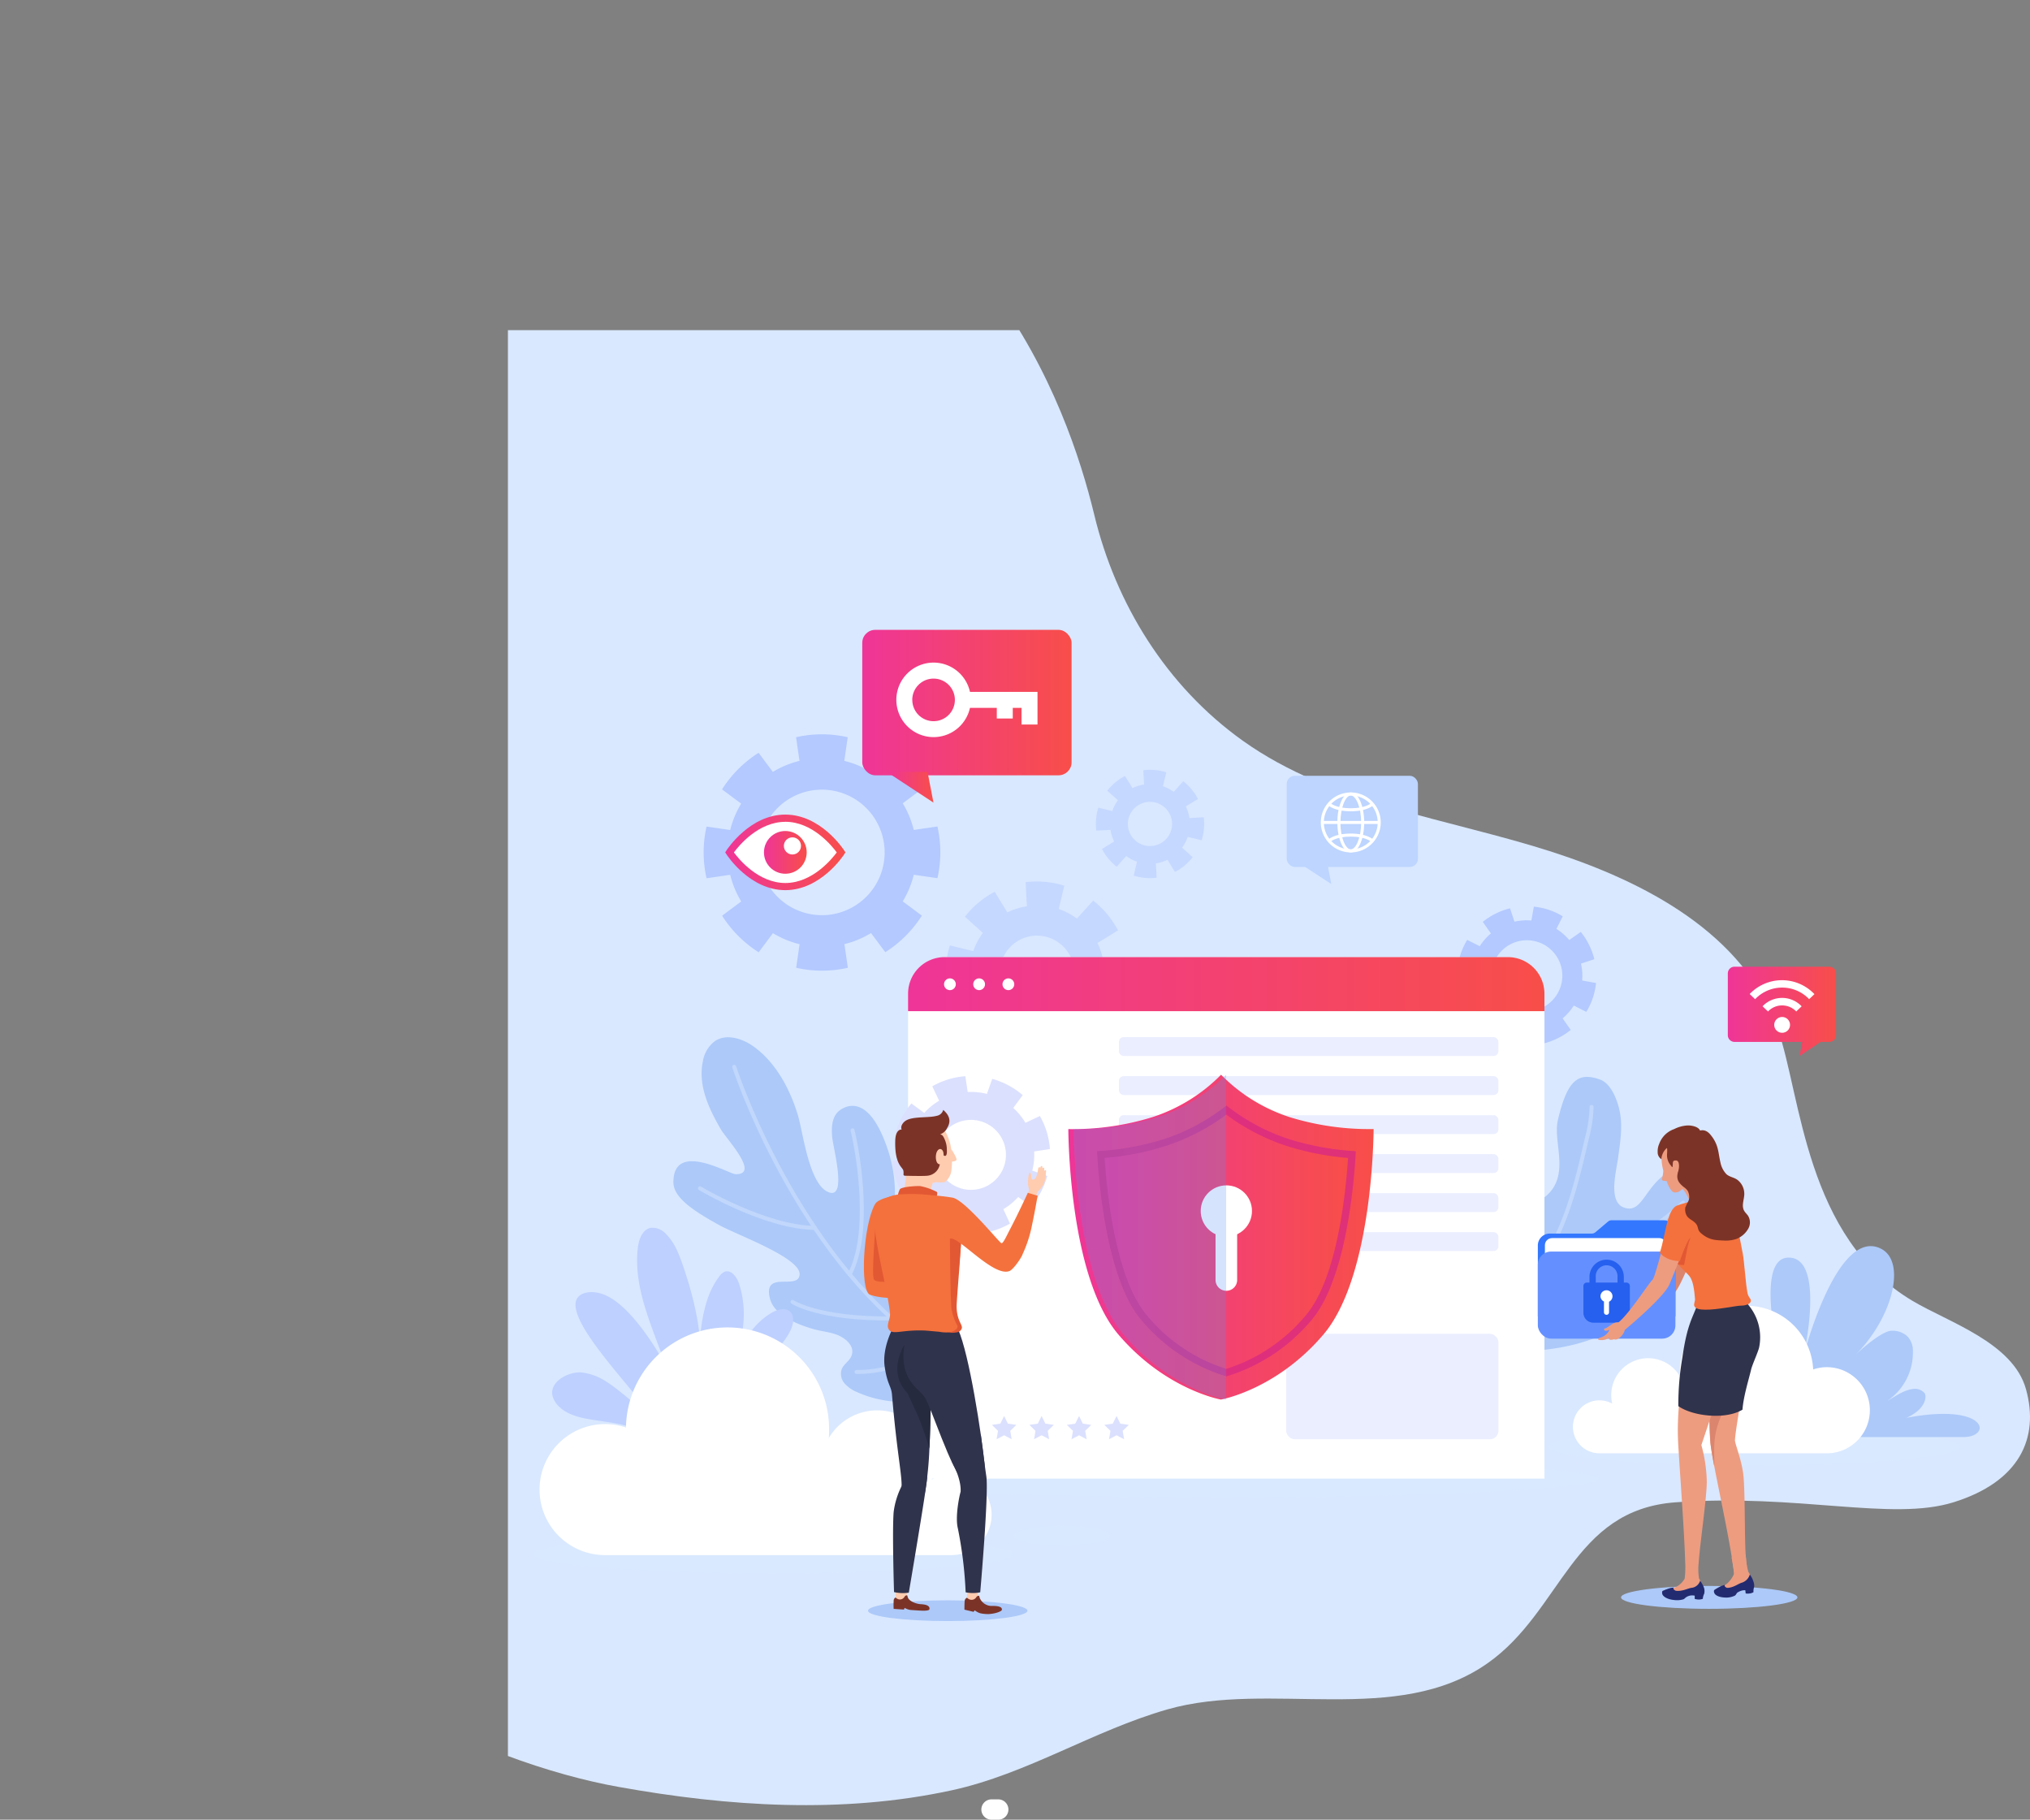 <svg xmlns="http://www.w3.org/2000/svg" xmlns:xlink="http://www.w3.org/1999/xlink" viewBox="0 0 499.74 447.89"><rect x="0" y="0" width="499.74" height="447.89" fill="#808080" stroke="none"/><defs><style>.cls-1,.cls-9{fill:none;}.cls-2{isolation:isolate;}.cls-3{clip-path:url(#clip-path);}.cls-4,.cls-5{fill:#d9e8ff;}.cls-13,.cls-5{opacity:0.55;}.cls-18,.cls-5{mix-blend-mode:multiply;}.cls-11,.cls-6{fill:#b3c9ff;}.cls-6{opacity:0.5;}.cls-7{fill:#acc9f9;}.cls-18,.cls-8{opacity:0.25;}.cls-9{stroke:#fff;stroke-linecap:round;stroke-linejoin:round;}.cls-10{fill:#bdd0ff;}.cls-12{fill:#fff;}.cls-13,.cls-14{fill:#dbe0fe;}.cls-15{fill:url(#linear-gradient);}.cls-16{fill:#d62984;opacity:0.75;}.cls-17{fill:url(#linear-gradient-2);}.cls-18{fill:#5890f4;}.cls-19{fill:url(#linear-gradient-3);}.cls-20{fill:#ffccb0;}.cls-21{fill:#7c3327;}.cls-22{fill:#f4713d;}.cls-23{fill:#e25833;}.cls-24{fill:#30334c;}.cls-25{fill:#262a3f;}.cls-26{fill:#db856e;}.cls-27{fill:#37f;}.cls-28{fill:#6490ff;}.cls-29{fill:#2660ef;}.cls-30{fill:#ed9c80;}.cls-31{fill:#222b70;}.cls-32{fill:url(#linear-gradient-4);}.cls-33{fill:url(#linear-gradient-5);}.cls-34{fill:url(#linear-gradient-6);}.cls-35{clip-path:url(#clip-path-2);}.cls-36{fill:#bdd5ff;}.cls-37{fill:url(#linear-gradient-7);}.cls-38{fill:url(#linear-gradient-8);}</style><clipPath id="clip-path"><rect class="cls-1" x="125.04" y="81.26" width="596.26" height="381.69"/></clipPath><linearGradient id="linear-gradient" x1="104.2" y1="304.53" x2="179.39" y2="304.53" gradientTransform="matrix(-1, 0, 0, 1, 442.44, 0)" gradientUnits="userSpaceOnUse"><stop offset="0" stop-color="#f84e49"/><stop offset="1" stop-color="#ef3598"/></linearGradient><linearGradient id="linear-gradient-2" x1="110.59" y1="305.64" x2="170.51" y2="305.64" xlink:href="#linear-gradient"/><linearGradient id="linear-gradient-3" x1="62.19" y1="242.26" x2="218.91" y2="242.26" xlink:href="#linear-gradient"/><linearGradient id="linear-gradient-4" x1="234.32" y1="209.8" x2="263.91" y2="209.8" xlink:href="#linear-gradient"/><linearGradient id="linear-gradient-5" x1="243.85" y1="209.8" x2="254.38" y2="209.8" xlink:href="#linear-gradient"/><linearGradient id="linear-gradient-6" x1="-9.59" y1="248.93" x2="17.04" y2="248.93" xlink:href="#linear-gradient"/><clipPath id="clip-path-2"><polyline class="cls-1" points="438.72 252.26 423.72 238 438.72 238 453.71 238 438.72 252.26"/></clipPath><linearGradient id="linear-gradient-7" x1="178.65" y1="172.93" x2="230.17" y2="172.93" gradientTransform="matrix(1, 0, 0, -1, 33.63, 345.86)" xlink:href="#linear-gradient"/><linearGradient id="linear-gradient-8" x1="212.64" y1="193.78" x2="224.13" y2="193.78" xlink:href="#linear-gradient"/></defs><title>Asset 3</title><g class="cls-2"><g id="Layer_2" data-name="Layer 2"><g id="OBJECTS"><g class="cls-3"><path class="cls-4" d="M172.33,24.77c69,15.87,90.3,74,97.07,102,5.24,21.74,17.65,42.07,36.55,55.55,22.08,15.75,50.88,19.2,76.16,27.37,22.48,7.27,47.33,19.94,55.58,43.71,5.76,16.59,6.74,51.1,33.13,66.79,8.88,5.28,24.75,10.27,27.93,21.73,3.35,12.06-1.59,22.79-17.86,27.85-15.21,4.73-38.09-2.18-68.38,0-25.54,1.84-27.93,26.65-46.23,39.56-22.39,15.81-53.64,4.19-78.88,11.41-18.29,5.23-34.53,15.89-53.12,19.92-26.95,5.85-55.1,4-82-.84-32.29-5.77-89.75-29.64-117-83.52-19-20-68.68-262.39,0-327.31,19.84-18.75,88-34.9,114.16-27"/></g><ellipse class="cls-5" cx="431.95" cy="356.07" rx="50.81" ry="4.68"/><ellipse class="cls-5" cx="300.46" cy="363.93" rx="93.16" ry="4.68"/><ellipse class="cls-5" cx="190.36" cy="382.61" rx="59.2" ry="4.68"/><ellipse class="cls-5" cx="261.4" cy="377.98" rx="11.84" ry="2.48"/><path class="cls-6" d="M238.94,241.88a16.42,16.42,0,0,0,1.5,4.82l-5.06,3.1a22.56,22.56,0,0,0,6.12,7.34l4-4.42a16.42,16.42,0,0,0,4.47,2.35l-1.39,5.77a22.43,22.43,0,0,0,9.52.86l-.32-5.93a16.42,16.42,0,0,0,4.82-1.5l3.1,5.06a22.56,22.56,0,0,0,7.34-6.12l-4.42-4a16.42,16.42,0,0,0,2.35-4.47l5.77,1.39a22.43,22.43,0,0,0,.86-9.52l-5.93.32a16.42,16.42,0,0,0-1.5-4.82l5.06-3.1a22.56,22.56,0,0,0-6.12-7.34l-4,4.42a16.42,16.42,0,0,0-4.47-2.35L262,218a22.44,22.44,0,0,0-9.52-.86l.32,5.93a16.42,16.42,0,0,0-4.82,1.5l-3.1-5.06a22.56,22.56,0,0,0-7.34,6.12l4.42,4a16.42,16.42,0,0,0-2.35,4.47l-5.77-1.39a22.43,22.43,0,0,0-.86,9.52Zm7.22-3.28a9.17,9.17,0,1,1,8.3,10A9.17,9.17,0,0,1,246.16,238.6Z"/><path class="cls-6" d="M273.39,204.26a9.74,9.74,0,0,0,.89,2.86l-3,1.84a13.39,13.39,0,0,0,3.63,4.36l2.35-2.62a9.74,9.74,0,0,0,2.65,1.39l-.82,3.43a13.32,13.32,0,0,0,5.65.51l-.19-3.52a9.75,9.75,0,0,0,2.86-.89l1.84,3a13.39,13.39,0,0,0,4.36-3.63L291,208.64a9.75,9.75,0,0,0,1.39-2.65l3.43.82a13.32,13.32,0,0,0,.51-5.65l-3.52.19a9.75,9.75,0,0,0-.89-2.86l3-1.84a13.39,13.39,0,0,0-3.63-4.36l-2.35,2.62a9.75,9.75,0,0,0-2.65-1.39l.82-3.43a13.32,13.32,0,0,0-5.65-.51l.19,3.52a9.75,9.75,0,0,0-2.86.89l-1.84-3a13.39,13.39,0,0,0-4.36,3.63l2.62,2.35a9.75,9.75,0,0,0-1.39,2.65l-3.43-.82a13.32,13.32,0,0,0-.51,5.65Zm4.29-1.95a5.44,5.44,0,1,1,4.93,5.91A5.44,5.44,0,0,1,277.68,202.31Z"/><path class="cls-7" d="M228.81,318.82c-2.81-3.52-5.7-7.21-6.61-11.61-.84-4.08-2-8.55-1.9-12.72a33.74,33.74,0,0,0-2-12.27c-4.32-12.34-9.47-10.31-11.3-9.12s-2.44,3.36-2.14,6.72c.24,2.7,3.66,15.07-.67,13.7-5-1.58-6.47-14.74-7.76-19-1.92-6.42-5.47-13.09-11-17-2.75-1.94-6.59-3.13-9.4-1.29a7.78,7.78,0,0,0-3,5c-1.24,5.94,1.47,11.61,4.36,16.63C178.52,280,187.4,289.25,181,289c-1.53-.05-15.26-8.3-15.22,2,0,3.63,4.47,6.8,11.39,10.6,4.32,2.37,19.92,8,19.68,12.08s-9.17-1.26-7.29,6c1.05,4.06,6.84,6.36,10.71,7.46,1.84.52,3.78.68,5.58,1.32,2.14.76,4.91,2.91,3.67,5.48-.54,1.13-1.78,1.81-2.28,3a3.56,3.56,0,0,0,.67,3.56,8.24,8.24,0,0,0,3.1,2.15c7.4,3.37,16.11,3,23.83.43s14.62-7.11,21.14-12"/><g class="cls-8"><path class="cls-9" d="M180.74,262.59s13.68,42.08,43.18,65.71"/><path class="cls-9" d="M172.33,292.49s16,9.59,28.26,9.74"/><path class="cls-9" d="M209.88,278.21c1.61,6.68,4.56,25.53-.72,35.46"/><path class="cls-9" d="M195.11,320.45s6.36,4.25,24.37,4.06"/><path class="cls-9" d="M210.86,337.68s9.37.47,16.93-5.34"/></g><path class="cls-10" d="M171,345.48c3.26-11.22.84-23.31-3-34.34-.92-2.65-2-5.36-4-7.35a4.45,4.45,0,0,0-3.82-1.57c-2.06.42-2.93,2.88-3.17,5-1.47,13.22,7.24,25.34,9.45,38.46"/><path class="cls-10" d="M180.27,339.84a34.41,34.41,0,0,1,3.11-9.64,17.05,17.05,0,0,1,6.9-7.26c1.33-.7,3.11-1.12,4.23-.12s.84,3.12.11,4.6c-4,8.12-14.23,11.76-18.11,19.94"/><path class="cls-10" d="M175.55,346.47a70.76,70.76,0,0,0,6.39-14.76c1.4-5.19,1.7-10.8-.05-15.88-.54-1.57-1.88-3.36-3.45-2.82a3.14,3.14,0,0,0-1.37,1.17c-2.92,3.84-4,8.75-4.57,13.54s-.54,9.66-1.6,14.37a4,4,0,0,1-.85,2,1.51,1.51,0,0,1-1.94.3,2.05,2.05,0,0,1-.6-1c-.67-2.1-11.07-23.7-20.5-25.21a7.16,7.16,0,0,0-2.31-.08c-11.82,2,14.81,26.66,15,30.34-9.63-8.26-11.67-9.78-16.06-10.57-3.38-.61-9.27,2.39-7.33,6.52,1.34,2.86,4.68,4.14,7.78,4.75,3.38.67,6.86.89,10.17,1.83s6.58,2.76,8.27,5.76"/><path class="cls-7" d="M378.19,296c9.51-5,3.91-14.25,5.32-20.28,2.32-9.93,5-11.92,10.39-10,2.66.95,4.14,4.81,4.73,7.31.94,4,.23,8.09-.31,12.07-.47,3.43-2.51,10.86,1.59,12.17s4.73-4.12,9.7-8.06c2.23-1.77,8.26-2.51,9.59,1.88,2.37,7.81-1.31,11.53-19.79,21.88-3.15,1.76-10,3.62-9.57,5.39s5.2-.35,8.76.86c5.74,2,3.15,5.57,1.13,6.74-16.07,9.28-29.12,5.2-35.4,8.1-2.73,1.26-4.54,3.88-6.68,6-4.73,4.69-6.51,3.86-13.17,3.69A16.8,16.8,0,0,1,333.67,340c-1.19-1.06-2.23-2.65-1.7-4.15a4.52,4.52,0,0,1,2.08-2.12c6-3.71,13.06-5.32,19.2-8.79a36.32,36.32,0,0,0,17.7-25.35"/><g class="cls-8"><path class="cls-9" d="M391.81,272.45a32.42,32.42,0,0,1-1.15,7.73c-2,8.63-4,17.36-8,25.28-5.21,10.36-13.49,18.82-21.88,26.83-3,2.82-6,5.66-9.78,7.27"/><path class="cls-9" d="M414.35,296c-9.41,9.28-22.59,13.64-35.54,16.3"/><path class="cls-9" d="M393.63,324.07c-7.25,1.47-21.7,4.75-28,3.5"/></g><path class="cls-11" d="M179.76,204.3l-5.82-.85a28.52,28.52,0,0,0,0,12.72l5.82-.85a23.08,23.08,0,0,0,2.72,6.56l-4.71,3.51a29.22,29.22,0,0,0,9,9l3.51-4.71a23.08,23.08,0,0,0,6.56,2.72L196,238.2a28.52,28.52,0,0,0,12.72,0l-.85-5.82a23.08,23.08,0,0,0,6.56-2.72l3.51,4.71a29.22,29.22,0,0,0,9-9l-4.71-3.51a23.09,23.09,0,0,0,2.72-6.56l5.82.85a28.52,28.52,0,0,0,0-12.72l-5.82.85a23.09,23.09,0,0,0-2.72-6.56l4.71-3.51a29.22,29.22,0,0,0-9-9L214.4,190a23.08,23.08,0,0,0-6.56-2.72l.85-5.82a28.52,28.52,0,0,0-12.72,0l.85,5.82a23.08,23.08,0,0,0-6.56,2.72l-3.51-4.71a29.22,29.22,0,0,0-9,9l4.71,3.51A23.08,23.08,0,0,0,179.76,204.3Zm7.12,5.51a15.45,15.45,0,1,1,15.45,15.45A15.45,15.45,0,0,1,186.88,209.81Z"/><path class="cls-11" d="M364.28,232.9l-3.09-1.56a16.81,16.81,0,0,0-2.38,7.11l3.41.61a13.6,13.6,0,0,0,.29,4.17l-3.29,1.08a17.22,17.22,0,0,0,3.34,6.71l2.84-2a13.6,13.6,0,0,0,3.16,2.75L367,254.87a16.8,16.8,0,0,0,7.11,2.38l.61-3.41a13.6,13.6,0,0,0,4.17-.29l1.08,3.29a17.22,17.22,0,0,0,6.71-3.34l-2-2.84a13.6,13.6,0,0,0,2.75-3.16l3.09,1.56a16.81,16.81,0,0,0,2.38-7.11l-3.41-.61a13.6,13.6,0,0,0-.29-4.17l3.29-1.08a17.21,17.21,0,0,0-3.34-6.71l-2.84,2a13.6,13.6,0,0,0-3.16-2.75l1.56-3.09a16.8,16.8,0,0,0-7.11-2.38l-.61,3.41a13.6,13.6,0,0,0-4.17.29l-1.08-3.29a17.22,17.22,0,0,0-6.71,3.34l2,2.84A13.6,13.6,0,0,0,364.28,232.9Zm3.31,4.53a8.73,8.73,0,1,1,5.51,11A8.73,8.73,0,0,1,367.59,237.43Z"/><path class="cls-12" d="M223.54,235.58H380.25a0,0,0,0,1,0,0V354.9a9,9,0,0,1-9,9H232.58a9,9,0,0,1-9-9V235.58a0,0,0,0,1,0,0Z" transform="translate(603.79 599.53) rotate(-180)"/><rect class="cls-13" x="316.63" y="328.3" width="52.25" height="25.95" rx="2.08" ry="2.08" transform="translate(685.51 682.55) rotate(-180)"/><rect class="cls-13" x="275.46" y="255.27" width="93.42" height="4.65" rx="1.17" ry="1.17" transform="translate(644.33 515.19) rotate(-180)"/><rect class="cls-13" x="275.46" y="264.87" width="93.42" height="4.65" rx="1.17" ry="1.17" transform="translate(644.33 534.39) rotate(-180)"/><rect class="cls-13" x="275.46" y="274.47" width="93.42" height="4.65" rx="1.17" ry="1.17" transform="translate(644.33 553.6) rotate(-180)"/><rect class="cls-13" x="275.46" y="284.08" width="93.42" height="4.65" rx="1.17" ry="1.17" transform="translate(644.33 572.8) rotate(-180)"/><rect class="cls-13" x="275.46" y="293.68" width="93.42" height="4.65" rx="1.17" ry="1.17" transform="translate(644.33 592) rotate(-180)"/><rect class="cls-13" x="275.46" y="303.28" width="93.42" height="4.65" rx="1.17" ry="1.17" transform="translate(644.33 611.2) rotate(-180)"/><polygon class="cls-14" points="274.87 348.52 273.94 350.41 271.86 350.71 273.37 352.18 273.01 354.25 274.87 353.27 276.73 354.25 276.38 352.18 277.88 350.71 275.8 350.41 274.87 348.52"/><polygon class="cls-14" points="265.64 348.52 264.71 350.41 262.63 350.71 264.14 352.18 263.79 354.25 265.64 353.27 267.51 354.25 267.15 352.18 268.65 350.71 266.57 350.41 265.64 348.52"/><polygon class="cls-14" points="256.42 348.52 255.49 350.41 253.41 350.71 254.91 352.18 254.56 354.25 256.42 353.27 258.28 354.25 257.92 352.18 259.43 350.71 257.35 350.41 256.42 348.52"/><polygon class="cls-14" points="247.19 348.52 246.26 350.41 244.18 350.71 245.69 352.18 245.33 354.25 247.19 353.27 249.05 354.25 248.7 352.18 250.2 350.71 248.12 350.41 247.19 348.52"/><polygon class="cls-14" points="237.97 348.52 237.04 350.41 234.96 350.71 236.46 352.18 236.11 354.25 237.97 353.27 239.83 354.25 239.47 352.18 240.98 350.71 238.9 350.41 237.97 348.52"/><path class="cls-15" d="M283.6,275a41.76,41.76,0,0,0,17-10.47,41.76,41.76,0,0,0,17,10.47,66.4,66.4,0,0,0,20.55,2.9s0,36.05-12.36,50.58c-11.61,13.64-25.23,16-25.23,16s-13.62-2.4-25.23-16C263,314,263,277.91,263,277.91A66.4,66.4,0,0,0,283.6,275Z"/><path class="cls-16" d="M301.9,338.78a43.86,43.86,0,0,0,21-13.92c7.64-9,10.25-29.64,10.87-41.51a67.65,67.65,0,0,1-16.56-3,50.25,50.25,0,0,1-15.29-8.24,50.22,50.22,0,0,1-15.29,8.24,67.67,67.67,0,0,1-16.56,3c.62,11.86,3.22,32.52,10.87,41.51A43.86,43.86,0,0,0,301.9,338.78Z"/><path class="cls-17" d="M301.89,336.93a41.72,41.72,0,0,0,19.61-13.23c7-8.23,9.6-26.9,10.35-38.69a67.77,67.77,0,0,1-15.24-3,52,52,0,0,1-14.72-7.66A52,52,0,0,1,287.17,282a67.83,67.83,0,0,1-15.23,3c.75,11.8,3.36,30.48,10.34,38.69A41.73,41.73,0,0,0,301.89,336.93Z"/><circle class="cls-12" cx="301.9" cy="298.07" r="6.31"/><path class="cls-12" d="M301.9,317.71h0a2.66,2.66,0,0,0,2.66-2.66V300.49a2.66,2.66,0,0,0-2.66-2.66h0a2.66,2.66,0,0,0-2.66,2.66V315A2.66,2.66,0,0,0,301.9,317.71Z"/><path class="cls-18" d="M284.85,275a41.76,41.76,0,0,0,17-10.47v80s-13.62-2.4-25.23-16C264.3,314,264.3,277.91,264.3,277.91A66.4,66.4,0,0,0,284.85,275Z"/><path class="cls-19" d="M232.58,235.58H371.21a9,9,0,0,1,9,9v4.31H223.54v-4.31A9,9,0,0,1,232.58,235.58Z"/><circle class="cls-12" cx="248.24" cy="242.26" r="1.45"/><circle class="cls-12" cx="241.04" cy="242.26" r="1.45"/><circle class="cls-12" cx="233.85" cy="242.26" r="1.45"/><path class="cls-7" d="M446.5,353.71h36.83c7.19,0,6-8.52-14-4.73,4.9-2.24,4.93-5.24,4.52-6a3.12,3.12,0,0,0-2.61-1.14c-2.54.22-4.47,1.78-6.7,3a14.31,14.31,0,0,0,6.37-12.24,5.08,5.08,0,0,0-1.3-3.63,5.38,5.38,0,0,0-4.33-1.39c-2.7.54-7.66,5-9.63,7,10.07-9.27,13.91-23.87,7.46-27.2-10.86-5.61-19.06,26.16-19.06,26.16s5.4-23.87-3.66-24-1.69,27.73-1.69,27.73"/><path class="cls-12" d="M148.95,350.51a16.07,16.07,0,0,1,5.15.85,25,25,0,0,1,50,.74c0,.63,0,1.26-.08,1.88a13.82,13.82,0,0,1,25.37,10.19,9.92,9.92,0,1,1,4.82,18.6H148.95a16.12,16.12,0,0,1,0-32.25Z"/><path class="cls-12" d="M449.75,336.51a10.57,10.57,0,0,0-3.39.56,16.43,16.43,0,0,0-32.84.48c0,.42,0,.83.05,1.23a9.09,9.09,0,0,0-16.68,6.7,6.52,6.52,0,1,0-3.17,12.23h56a10.6,10.6,0,0,0,0-21.2Z"/><path class="cls-14" d="M223.53,285.14l-3.89.59a19.06,19.06,0,0,0,2.48,8.13l3.55-1.68a15.43,15.43,0,0,0,3,3.66L226.37,299a19.53,19.53,0,0,0,7.5,4l1.32-3.7a15.43,15.43,0,0,0,4.72.46l.59,3.89a19.06,19.06,0,0,0,8.13-2.48L247,297.62a15.42,15.42,0,0,0,3.66-3l3.16,2.33a19.52,19.52,0,0,0,4-7.5l-3.7-1.32a15.43,15.43,0,0,0,.46-4.72l3.89-.59a19.06,19.06,0,0,0-2.48-8.13l-3.55,1.68a15.42,15.42,0,0,0-3-3.66l2.33-3.16a19.53,19.53,0,0,0-7.5-4l-1.32,3.7a15.43,15.43,0,0,0-4.72-.46l-.59-3.89a19.06,19.06,0,0,0-8.13,2.48l1.68,3.55a15.42,15.42,0,0,0-3.66,3l-3.16-2.33a19.53,19.53,0,0,0-4,7.5l3.7,1.32A15.42,15.42,0,0,0,223.53,285.14Zm7.27,1.63a8.61,8.61,0,1,1,10.74,5.72A8.61,8.61,0,0,1,230.8,286.77Z"/><ellipse class="cls-7" cx="233.31" cy="396.45" rx="19.62" ry="2.55"/><path class="cls-20" d="M223.47,389.89s-.25,2.71-.35,3.4-2.31.59-2.54.22a19.49,19.49,0,0,1-.15-3.56"/><path class="cls-21" d="M220,394.08A14.74,14.74,0,0,0,220,396l2.54.17.15-.42a4,4,0,0,0,1.44.52l2.14.14c1.57.11,2.47,0,2.53-.31.24-1.14-1.64-1.22-2.12-1.25-1.4-.09-2.88-.85-3.16-1.59-.21-.53-.09-.66-.39-.58a.73.73,0,0,0-.46.35,1.29,1.29,0,0,1-1.37.63,1.54,1.54,0,0,1-.83-.47A.93.93,0,0,0,220,394.08Z"/><path class="cls-20" d="M240.78,390.77a20.81,20.81,0,0,1-.12,2.6c-.14.68-2.33.46-2.55.07a19.49,19.49,0,0,1,.05-3.57"/><path class="cls-21" d="M237.48,394.11c-.06.72-.06,2.08-.06,2.08l2.25.54.29-.38a3.94,3.94,0,0,0,1.32.72,8.83,8.83,0,0,0,2.13.21c1.86-.12,3.15-.71,3.21-1,.27-1.14-2.21-1-2.71-1a3.26,3.26,0,0,1-2.7-1.9c-.2-.54-.08-.66-.39-.59a.75.75,0,0,0-.48.34,1.34,1.34,0,0,1-1.43.61,1.61,1.61,0,0,1-.85-.49A.93.93,0,0,0,237.48,394.11Z"/><path class="cls-22" d="M227.24,314.25c-.22-.26-.36,2.79-3.43,4.34s-8.07.71-9.66.08c-2.5-1-1.67-17.09,1.25-22.27.68-1.21,3.34-1.81,5-2.15.46,4.37-1.22,15-3.69,19.52C216.81,314.6,227.24,314.25,227.24,314.25Z"/><path class="cls-23" d="M215.19,315c-.73-1,.36-12.2.3-13.93l3.44,6.25c-.61,2.56,1.95,7.06,5,7l.44.62C222.57,315.35,215.92,316,215.19,315Z"/><path class="cls-24" d="M228.8,356.55a84.77,84.77,0,0,1-1.09,10.82c-.47,2.4-5.9,1-5.77-1.17.19-3-1.15-8.54-2.35-22.91-.17-2.17-1.15-2.42-1.8-6.9s1.84-9.14,1.84-9.14l9.28-.6.13,13,0,4.41S229.12,350.17,228.8,356.55Z"/><path class="cls-24" d="M222,365.7a19.57,19.57,0,0,0-2,6.44c-.38,4.6.09,19.73.09,19.73a9.87,9.87,0,0,0,3.64.14s4.29-25.25,4.5-28.14S222,365.7,222,365.7Z"/><path class="cls-25" d="M228.8,356.55a80.87,80.87,0,0,0-3-8.47c-1.5-3.2-2.38-5.12-2.38-5.12-5.31-5.58-.57-12.26-.57-12.26s2.65,3.58,3,4,2,3.39,3.29,5.05l0,4.41S229.12,350.17,228.8,356.55Z"/><path class="cls-24" d="M236.48,367.18c.21-3.38-2.23-7.52-2.23-7.52s7.08-5.43,7.19-6.69c0,0,1,7.95,1.37,10.4.63,4.26-1.5,28.55-1.5,28.55a8.75,8.75,0,0,1-3.59,0,100.77,100.77,0,0,0-1.92-15.74C235.08,373.23,236.22,368,236.48,367.18Z"/><path class="cls-24" d="M235.88,327.24c2.77,6.17,5.77,26.08,6.49,33,.31,2.91-2.12,7.33-4.95,4.69-3.37-3.15-8.12-18.56-9.82-21.1s-8-4.88-3.71-17.79"/><path class="cls-20" d="M222.54,292.6a11.91,11.91,0,0,0,.42-4.44c-.33-1.88-1.46-5.28-1-7.82s3.63-4.66,7-4.33,4.38,3.58,4.95,5.47a19.44,19.44,0,0,1,.33,6.31,4.37,4.37,0,0,1-1.55,3.11c-.57.33-2.69-.11-3.07.3a10.12,10.12,0,0,0-.66,2.81"/><path class="cls-23" d="M221,294.75a4.53,4.53,0,0,1,.55-2.06c.48-.56,3.94-.82,5-.75a15.27,15.27,0,0,1,4.06,1.42c.36.25-.21,1.72-.21,1.72Z"/><path class="cls-21" d="M222.68,289.39s4.63.13,5.61,0a3.45,3.45,0,0,0,3.08-2.82c-1.13,0-1.22-2.39-.61-3.29s1.39-.35,1.49.5,0,.58.23.69.72.13.61-1.51a6.17,6.17,0,0,0-.62-2.72c-.42-.94-.65-.89-1-1.06a2.93,2.93,0,0,0,1.67-1.5c.94-1.47.82-3-.94-4.49a2,2,0,0,1-1.59,1.45c-2,.56-5.76.09-7.56,1.15-.77.45-1.45,1.45-1.08,2.23,0,0-1.49-.23-1.58,2.71-.18,6,1.84,6.5,2,7.42S222.21,289.18,222.68,289.39Z"/><path class="cls-22" d="M235.88,327.24c-.44.16-.83.42-1.29.56a8.85,8.85,0,0,1-3.34,0c-1.15-.1-2.29-.21-3.44-.3-6-.26-8,1.18-9-.27a1.67,1.67,0,0,1-.21-1.23c.21-1.32.64-1.77.47-3.1-.15-1.11-.35-2.44-.64-4-1-5.25-2.95-13.27-3.21-18.09-.38-6.9,6.63-6.84,6.63-6.84,10.3-.64,14.14,2.32,14.7,6.75,0,.31.07.65.09,1,.26,4.57-1,14-1.69,19.51C234.75,322.85,236.77,326.92,235.88,327.24Z"/><path class="cls-23" d="M236.27,327.65c-.43.37-1.7.48-3.47.33,1.59.12,3.24-.88,2.88-1.69a13.75,13.75,0,0,1-1.45-4.09c-.42-5.55-.31-21.27-.53-21,.25.49,1,1.19,2.95,1.65,0,4.59-.81,12.72-1.12,17.86S237.9,326.23,236.27,327.65Z"/><path class="cls-20" d="M257.51,288.18c0-.27-.37-.14-.46.08a1.53,1.53,0,0,0,0,.19c0-.44.06-.8,0-.89,0-.25-.34-.16-.45,0,0-.18,0-.31,0-.37,0-.33-.38-.19-.47.08a3.89,3.89,0,0,0-.08.45,2.23,2.23,0,0,0,0-.25c0-.27-.34-.2-.43,0a3.41,3.41,0,0,0-.1.52c0,.27-.12.56-.16.83s-.34,1.4-.91,1.51c-.88.18-.3-1.34-.92-1.7-.19-.11-.42,1.07-.44,1.74a7.44,7.44,0,0,0,0,1.4,9.41,9.41,0,0,1,.23,1.2,5.78,5.78,0,0,1-.3.87l2,.84a5.15,5.15,0,0,1,.54-1.49,5.6,5.6,0,0,0,1.62-2.37,9.83,9.83,0,0,0,.28-1.79S257.52,288.27,257.51,288.18Z"/><path class="cls-22" d="M255.44,294.29s-.68,4-1.36,7.14a30.9,30.9,0,0,1-2.36,7.31s0,0,0,.06c-.67,1.45-2.32,3.6-3.11,4-3.86,1.78-12.64-8.57-14.67-7.92-4.16,1.11-7.26-10.79-7.26-10.79a52.67,52.67,0,0,1,7.86.7c3.15.67,11.56,11.19,12,11.21s1.13-1.55,2.06-3.34c2.1-4,4.43-9.07,4.43-9.07l1.94.59Z"/><path class="cls-20" d="M234.17,282.82s1.47,2.2,1.29,2.67-1.59.44-1.59.44"/><path class="cls-26" d="M417.44,308.63c-1.88,2.25-3.41,7.56-5.33,9.77a72,72,0,0,1-12.29,9.49c-.21-1.37-3.1-.52-2.07-1.44,3.2-2.88,8.72-5.81,10.6-11.09,1.24-3.47,5.82-11.19,5.82-11.19"/><path class="cls-27" d="M378.58,324h33.87V303.28a2.93,2.93,0,0,0-2.93-2.93H396.75a1.37,1.37,0,0,0-.88.32l-3.1,2.62a1.45,1.45,0,0,1-.94.34H381.51a2.93,2.93,0,0,0-2.93,2.93Z"/><rect class="cls-12" x="380.33" y="304.75" width="29.94" height="16.33" rx="1.74" ry="1.74" transform="translate(790.59 625.82) rotate(-180)"/><rect class="cls-28" x="378.58" y="308.06" width="33.87" height="21.44" rx="3.27" ry="3.27" transform="translate(791.03 637.55) rotate(-180)"/><path class="cls-29" d="M389.8,316.51v6.6a2.45,2.45,0,0,0,2.45,2.45h6.53a2.45,2.45,0,0,0,2.45-2.45v-6.6a.82.82,0,0,0-.82-.82h-.66v-1.41a4.23,4.23,0,0,0-8.46,0v1.41h-.66A.82.82,0,0,0,389.8,316.51Zm8.39-.82h-5.35v-1.41a2.68,2.68,0,1,1,5.35,0Z"/><path class="cls-12" d="M394,319.06a1.48,1.48,0,1,1,2.11,1.34V323a.62.62,0,1,1-1.25,0v-2.65A1.48,1.48,0,0,1,394,319.06Z"/><ellipse class="cls-7" cx="420.77" cy="393.17" rx="21.71" ry="2.82"/><path class="cls-30" d="M421.32,327.9l8.6-7.06s3.88,5.42,2.32,10.58a47.74,47.74,0,0,1-2.12,5c-.39,1.12-3.17,17.07-3,18.24s1.5,4.46,2,7.9c.57,4.14.28,17.61.72,21.19s-2.87,4.14-3,2.93c-1.41-10.35-5.28-26.5-5.78-31.67S420.88,340.38,421.32,327.9Z"/><path class="cls-26" d="M421.15,338.08l3.58,8.54a19,19,0,0,0-2.7,8.86c-.08,1.64,0,3.28,0,4.92a1.63,1.63,0,0,1-.05.36c-.46-2.43-.8-4.44-.93-5.75a155.85,155.85,0,0,1,0-16.93Z"/><path class="cls-30" d="M426.27,383.35s.74,3.76.52,4.23a6.57,6.57,0,0,1-1.8,2.34c-.83.52-2.66,1.12-2.81,1.34a.57.57,0,0,0,.09.77,3.78,3.78,0,0,0,2.59.69c2.48-.37,2.75-1.46,4.19-1.62.25,0,.7.35,1.4,0a1.64,1.64,0,0,0,1-1.57,7.08,7.08,0,0,0-1.06-2.66,21.55,21.55,0,0,1-.64-4.27"/><path class="cls-31" d="M422.08,392.21c-.18-.31-.22-.78,0-.89a14.47,14.47,0,0,1,1.55-.9c.48-.21,1.25-.4,1-.26s.22.69.66.67c1.55-.07,2.71-1.09,3.59-1.3a3,3,0,0,0,1.89-2,5.94,5.94,0,0,1,.89,1.76,3.05,3.05,0,0,1,.17,1.33,3.1,3.1,0,0,0-.16,1.27,2.43,2.43,0,0,1-.92.32,3.61,3.61,0,0,1-1,0l-.1-.8a3.62,3.62,0,0,0-.79.07,4.27,4.27,0,0,0-1.21.55c-.18.21-.33.59-.56.71a4.94,4.94,0,0,1-2,.48C423.35,393.23,422.39,392.74,422.08,392.21Z"/><path class="cls-30" d="M409.49,391.54c.18-.2,2.15-.52,3.08-.91a5.31,5.31,0,0,0,2.15-2.05,22.17,22.17,0,0,0,.13-4.11c-.18-7.35-1.54-25.33-1.74-29.63-.34-7.48.63-15.2,3.51-27.21l10.72-8.22s3,5.58,2,10.91c-.58,3.1-3.15,3.57-3.58,4.77s-6.92,20.6-6.92,20.6a36.5,36.5,0,0,1,1.33,8.79c.06,3.92-1.72,15.75-2,20.26a14.81,14.81,0,0,0,.07,3.66c.32.82,1.13,1.79,1.09,2.83a1.6,1.6,0,0,1-1.22,1.41c-.76.24-1.18-.2-1.44-.21-1.51-.06-1.93,1-4.54,1a4.13,4.13,0,0,1-2.59-1.08A.55.55,0,0,1,409.49,391.54Z"/><path class="cls-31" d="M409.26,392.46c-.14-.33-.12-.8.07-.89a14.93,14.93,0,0,1,1.72-.66c.53-.14,1.34-.21,1-.11s.14.71.6.76c1.61.16,2.94-.67,3.88-.75a2.48,2.48,0,0,0,2-1.74,6.24,6.24,0,0,1,1,1.87,2.94,2.94,0,0,1,0,1.35,3,3,0,0,0-.33,1.23,2.57,2.57,0,0,1-1,.18,4,4,0,0,1-1-.15v-.81a3.94,3.94,0,0,0-.82-.05,2.73,2.73,0,0,0-1.33.47c-.22.17-.45.45-.72.51a5.47,5.47,0,0,1-2.12.16C410.44,393.67,409.51,393,409.26,392.46Z"/><path class="cls-24" d="M429.54,320.27a12.36,12.36,0,0,1,3.52,11.37c-.26,1.19-1.76,4.38-2,5.57-.66,2.69-1.88,6.64-2.1,9.76-4.23,2.55-12.31,1.6-15.79-.87a68,68,0,0,1,1-12c1.11-7.83,2.43-9.6,3.59-12.73.14-.55.14-1.67.27-2.32"/><path class="cls-22" d="M418.07,294.61c-.67.22-.42,1.83-1.09,2-.49.16-1.44-.05-1.89.2-2.37,1.34-1.76,4-2,7.31-1,2.54-1.27,4.83-.47,6.25,1,1.76,2,2.25,3.26,3.71.91,1.09,1.21,3.33,1.4,5.74,0,.41-.31,1.14-.21,1.54.19.77,1.37,1,2.68,1,3,.06,7.59-1,8.93-1s2.46-.57,2.34-1.32c-.09-.52-.61-.74-.82-1.75-.46-2.22-.8-7.78-1.16-9.67-.91-4.83-1.57-8.42-3.55-12.87"/><path class="cls-23" d="M411.22,306.19A22.57,22.57,0,0,1,414,302.6l2.58,1.16c-1.21,2.32-1.43,5.06-2,7.6a6,6,0,0,1-1.49-.15c-.25-.41-.16-.2-.49-.8A10.42,10.42,0,0,1,411.22,306.19Z"/><path class="cls-30" d="M409.46,288.09a12.86,12.86,0,0,1-.44-3.33c.07-1.91.32-4.69,3.5-5.83s6.69-.46,7.74,1.84.8,5.77,1,7.63a11.46,11.46,0,0,0,1.51,4.08l-6.85,3a13,13,0,0,0-1.58-2.73c-.46-.29-.62.87-2.15.74-.65-.05-1.34-1.22-1.86-2.65l0-.14a7.16,7.16,0,0,1-.82-.07c-.47-.14-.44-.35-.33-.65A7.77,7.77,0,0,0,409.46,288.09Z"/><path class="cls-30" d="M400,327.34a3.67,3.67,0,0,1-1.89,2.3,1.22,1.22,0,0,1-.8,0c-.37.17-1.56.3-1.11-.4a3.37,3.37,0,0,1-2.56.55c-.32,0-.31-.39.39-.58a3.5,3.5,0,0,0,2.17-1.83c-.15-.11-.26.09-.66.16s-.67-.13-.68-.32.51-.31.63-.39l1.31-.86a2.5,2.5,0,0,1,1.38-.5c.1,0,1,0,.8.39"/><path class="cls-30" d="M415.43,305.39c-1.14,2.35-4.12,10.13-4.58,11-1.82,3.53-11.17,11.2-11.17,11.2a1.9,1.9,0,0,1-1.58-1.85c2.68-1.86,7.7-9.82,8.74-10.78.67-.62,3.71-12.92,3.71-12.92"/><path class="cls-22" d="M412.87,296.72c2.6-1,5.09-1,7.09-3,2,1.56-2.44,10.56-3.55,10.8s-2.6,5.22-2.88,5.89c-3.61-.1-4.92-2.06-4.92-2.06C410.08,303.84,410.35,297.69,412.87,296.72Z"/><path class="cls-21" d="M415,297c.18-.68.69-1.22.81-1.91a3.11,3.11,0,0,0-.38-2.05,3.76,3.76,0,0,0-.89-.84c-1.43-1.13-1.93-2.06-1.45-3.75a4.6,4.6,0,0,0,.24-1.7c-.05-.52-.16-1.06-.71-1.12-.39,0-.64,0-.77.38s.09,1.87-.45.94a3.79,3.79,0,0,1-1-3c0-.24.09-1.23-.06-1.38a3.91,3.91,0,0,0-1.34,2.75,2,2,0,0,1-.92-1.73,4.57,4.57,0,0,1,.38-2.05,6,6,0,0,1,3.68-3.63,8.27,8.27,0,0,1,3.38-.9c1.17,0,2.63.38,3,1.26,1.62-.42,2.55,1,2.94,1.51a8.26,8.26,0,0,1,1.25,2.42c.41,1.28.51,2.65.84,4A5.77,5.77,0,0,0,425,289c.79.72,1.9.78,2.76,1.44a4.33,4.33,0,0,1,1.64,3.6c-.06,1.37-.77,2.86.06,4.12.27.41.65.74.91,1.15a3.13,3.13,0,0,1-.06,3.23,5.73,5.73,0,0,1-2.8,2.39,8.21,8.21,0,0,1-3,.42c-2-.11-3.64,0-5.72-1.78-1.18-1-.43-1.59-1.56-2.66-.64-.6-1.54-.92-2-1.7a3,3,0,0,1-.3-2.19Z"/><path class="cls-12" d="M244.09,447.89h1.66a2.5,2.5,0,0,0,0-5h-1.66a2.5,2.5,0,0,0,0,5Z"/><path class="cls-12" d="M193.33,201.38c8.3,0,13.74,8.41,13.74,8.41s-5.44,8.41-13.74,8.41-13.74-8.41-13.74-8.41S185,201.38,193.33,201.38Z"/><path class="cls-32" d="M178.84,210.28l-.31-.48.31-.48c.23-.36,5.8-8.82,14.49-8.82s14.25,8.46,14.49,8.82l.31.48-.31.48c-.23.36-5.8,8.82-14.49,8.82S179.07,210.64,178.84,210.28Zm14.49-8c-6.6,0-11.38,5.8-12.66,7.53,1.28,1.73,6.06,7.53,12.66,7.53s11.38-5.8,12.66-7.53C204.71,208.07,199.93,202.27,193.33,202.27Z"/><circle class="cls-33" cx="193.33" cy="209.8" r="5.26"/><circle class="cls-12" cx="195.08" cy="208.21" r="2.11"/><path class="cls-34" d="M427,237.94h23.34a1.65,1.65,0,0,1,1.65,1.65V254.8a1.65,1.65,0,0,1-1.65,1.65h-2.12L443,259.92l.67-3.47H427a1.65,1.65,0,0,1-1.65-1.65V239.59A1.65,1.65,0,0,1,427,237.94Z"/><circle class="cls-12" cx="438.72" cy="252.26" r="1.95"/><g class="cls-35"><path class="cls-12" d="M432.07,252.26a6.64,6.64,0,1,1,6.65,6.64A6.65,6.65,0,0,1,432.07,252.26Zm1.85,0a4.8,4.8,0,1,0,4.8-4.79A4.8,4.8,0,0,0,433.92,252.26Z"/><path class="cls-12" d="M427.69,252.26a11,11,0,1,1,11,11A11,11,0,0,1,427.69,252.26Zm1.85,0a9.18,9.18,0,1,0,9.18-9.18A9.19,9.19,0,0,0,429.54,252.26Z"/></g><rect class="cls-36" x="316.75" y="190.95" width="32.3" height="22.44" rx="2" ry="2" transform="translate(665.81 404.34) rotate(-180)"/><polyline class="cls-36" points="326.83 212.88 327.74 217.6 320.54 212.88"/><path class="cls-12" d="M325.15,202.43a7.38,7.38,0,1,1,7.38,7.38A7.39,7.39,0,0,1,325.15,202.43Zm.75,0a6.63,6.63,0,1,0,6.63-6.63A6.63,6.63,0,0,0,325.9,202.43Z"/><path class="cls-12" d="M329.23,202.43c0-4.14,1.45-7.38,3.3-7.38s3.3,3.24,3.3,7.38-1.45,7.38-3.3,7.38S329.23,206.57,329.23,202.43Zm.75,0c0,3.91,1.34,6.63,2.55,6.63s2.55-2.72,2.55-6.63-1.34-6.63-2.55-6.63S330,198.53,330,202.43Z"/><rect class="cls-12" x="325.53" y="202.06" width="14" height="0.75"/><path class="cls-12" d="M332.53,199.69c4.06,0,5.49-1.43,5.55-1.49l-.54-.52.27.26-.27-.26s-1.31,1.26-5,1.26-5-1.25-5-1.26l-.54.52C327,198.26,328.47,199.69,332.53,199.69Z"/><path class="cls-12" d="M337.54,207.18l.54-.52c-.06-.06-1.49-1.49-5.55-1.49S327,206.6,327,206.66l.54.52s1.31-1.26,5-1.26S337.53,207.17,337.54,207.18Z"/><rect class="cls-37" x="212.27" y="155.03" width="51.53" height="35.8" rx="3.19" ry="3.19" transform="translate(476.07 345.86) rotate(-180)"/><polyline class="cls-38" points="228.34 190 229.8 197.55 218.31 190"/><path class="cls-12" d="M220.66,172.27a9.17,9.17,0,1,1,9.17,9.16A9.18,9.18,0,0,1,220.66,172.27Zm3.93,0a5.24,5.24,0,1,0,5.24-5.24A5.24,5.24,0,0,0,224.58,172.27Z"/><polygon class="cls-12" points="251.48 178.33 255.41 178.33 255.41 170.3 237.02 170.3 237.02 174.23 251.48 174.23 251.48 178.33"/><rect class="cls-12" x="245.39" y="172.27" width="3.93" height="4.58"/></g></g></g></svg>